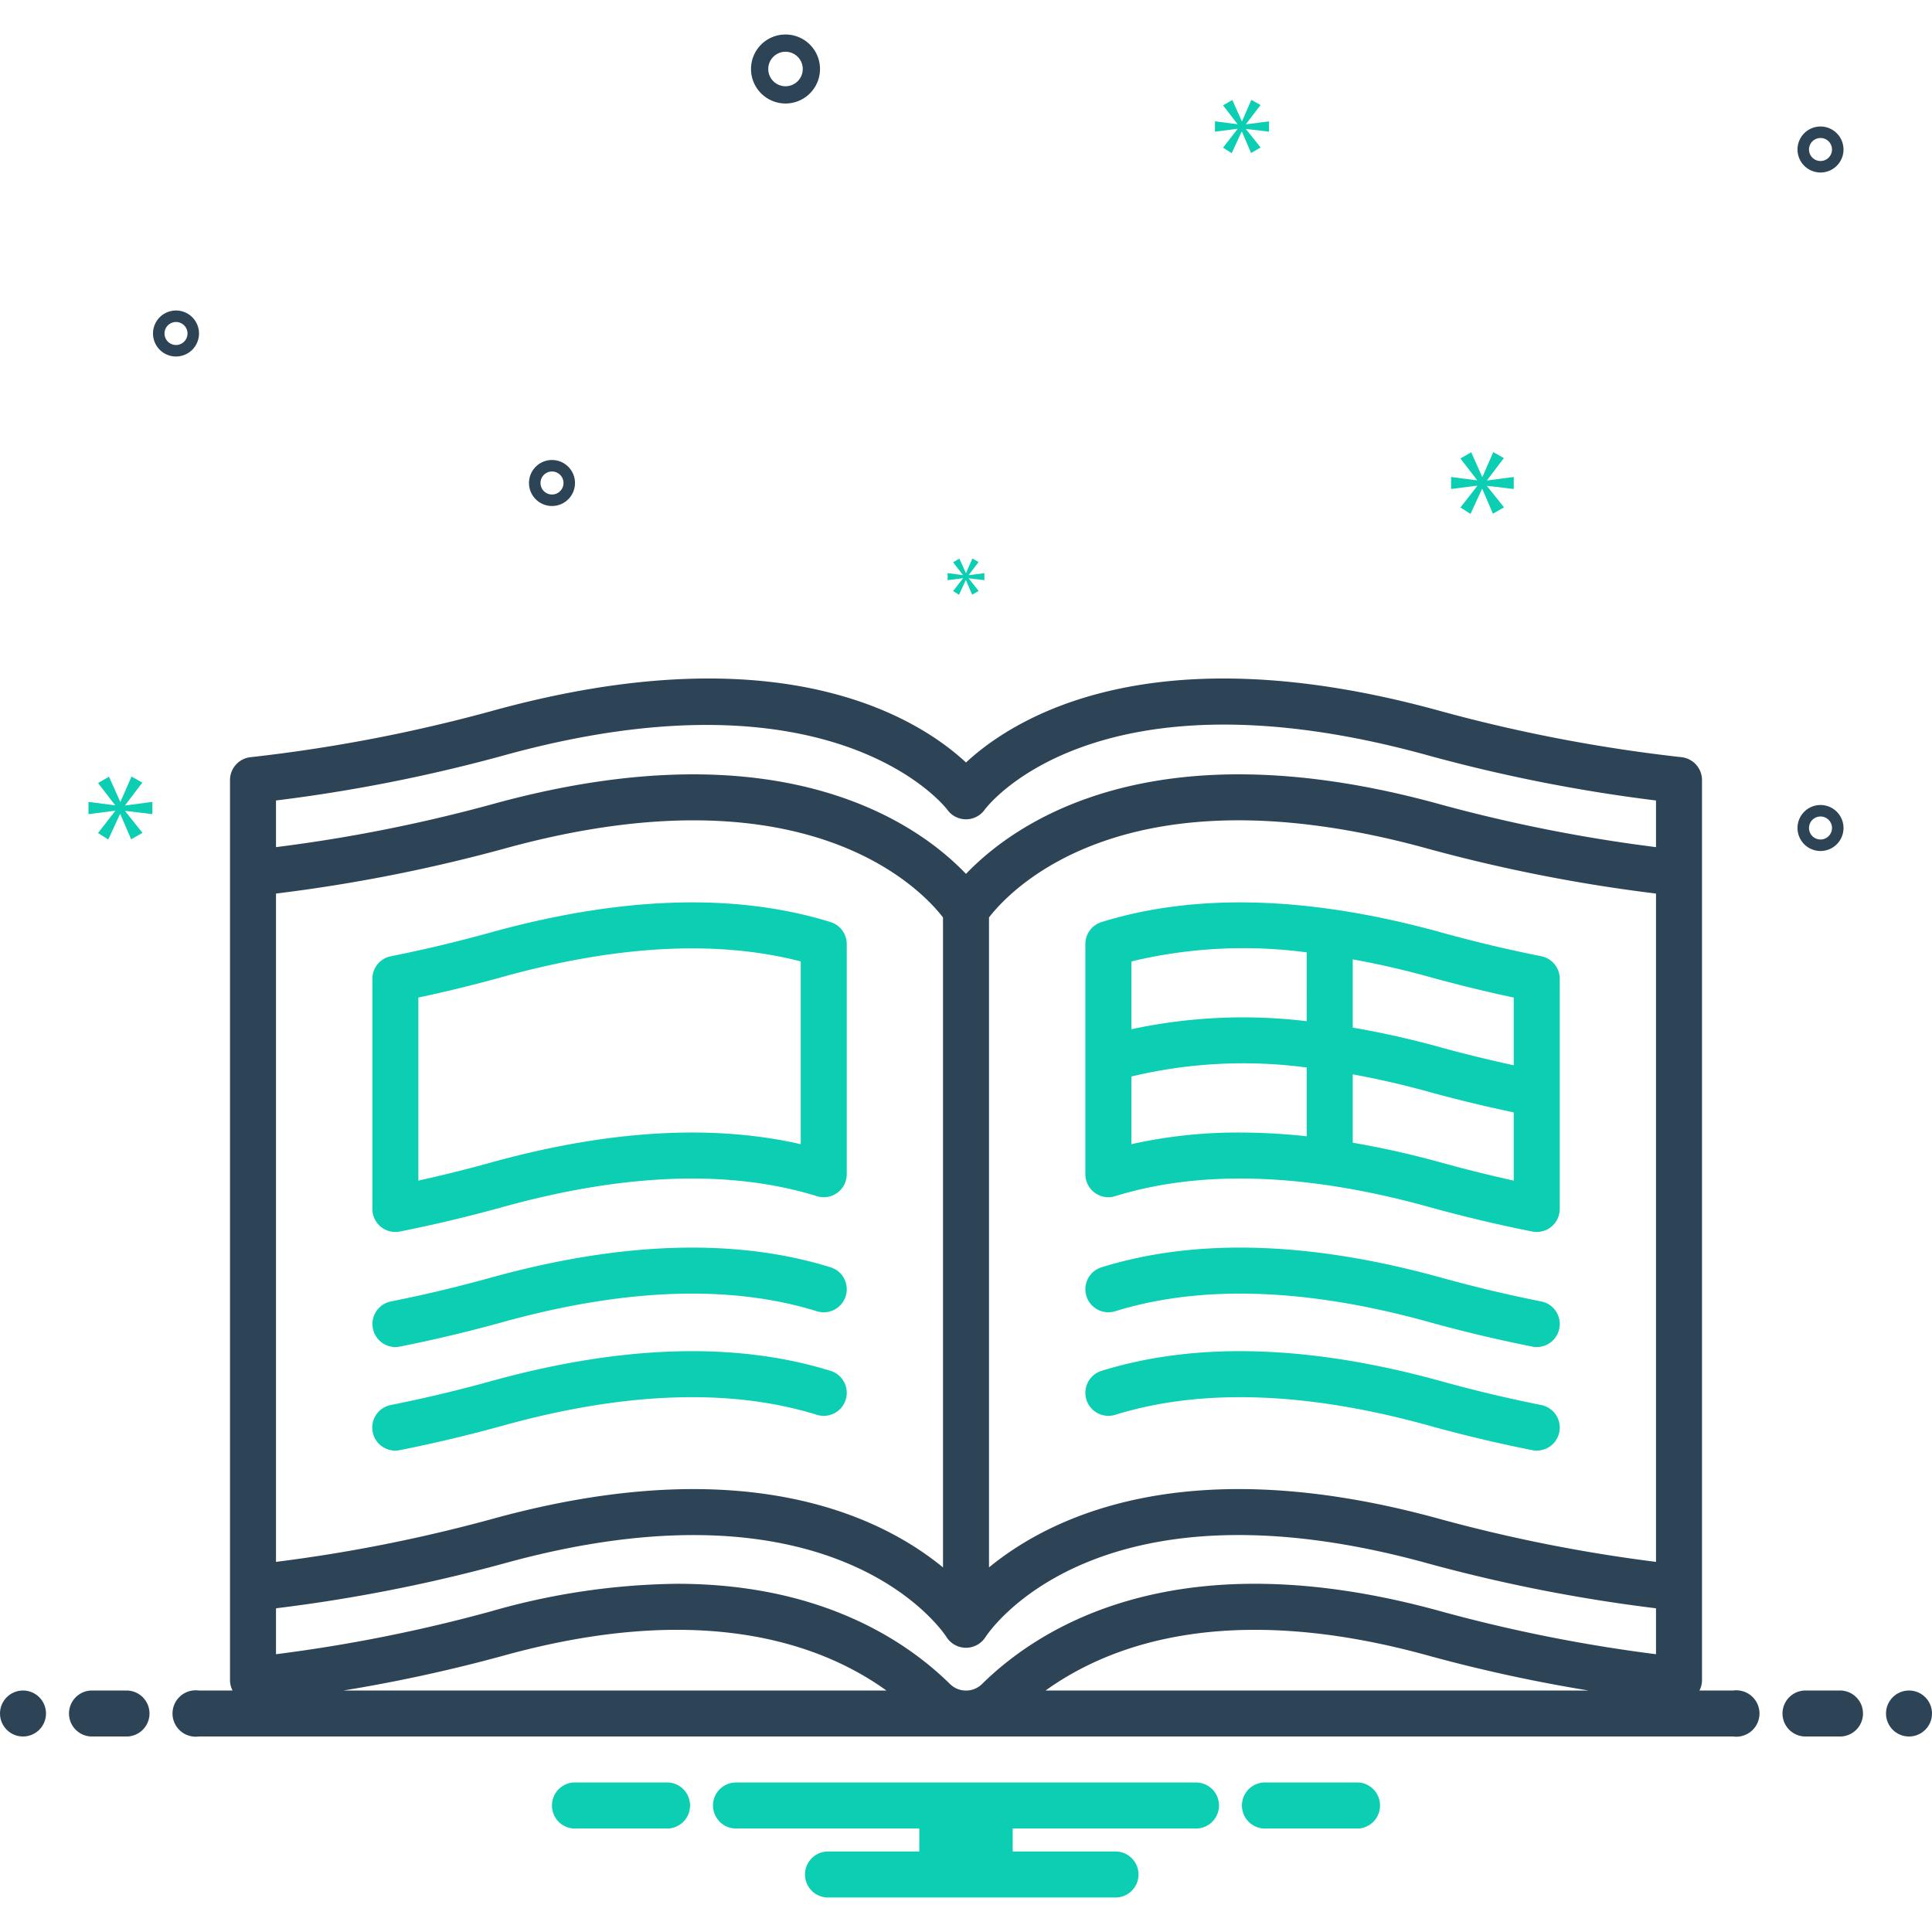 <svg xmlns="http://www.w3.org/2000/svg" viewBox="0 0 168 168" id="magazine">
  <path fill="#0bceb2" d="M134.02 113.169c-2.878-.572-5.8-1.267-8.686-2.067-11.373-3.151-21.312-3.457-29.545-.904a2.001 2.001 0 0 0 1.184 3.823c7.489-2.321 16.672-2.006 27.294.939 2.98.826 6 1.544 8.974 2.135a2.001 2.001 0 0 0 .779-3.926zM95.788 80.18a2 2 0 0 0-1.408 1.911V102.104a1.999 1.999 0 0 0 2.592 1.911c7.489-2.321 16.672-2.006 27.294.939 2.98.826 6 1.544 8.974 2.135a2.001 2.001 0 0 0 2.39-1.963V85.113a2.002 2.002 0 0 0-1.61-1.963c-2.878-.572-5.8-1.267-8.686-2.067C113.96 77.933 104.021 77.626 95.788 80.18zm17.842 18.628a54.679 54.679 0 0 0-5.802-.326 42.279 42.279 0 0 0-9.448 1.014V93.609a41.783 41.783 0 0 1 15.25-.782zm4-15.385c2.147.39 4.354.886 6.636 1.519 2.444.676 4.914 1.281 7.364 1.803v5.89c-2.099-.463-4.205-.966-6.296-1.545a78.036 78.036 0 0 0-7.704-1.732zm0 10c2.146.39 4.356.893 6.636 1.525 2.445.677 4.912 1.261 7.364 1.783v5.93c-2.098-.462-4.207-.986-6.296-1.565a77.989 77.989 0 0 0-7.704-1.729zm-4-4.622a46.191 46.191 0 0 0-15.25.698V83.603a41.763 41.763 0 0 1 15.25-.789zM34.378 117.134a1.989 1.989 0 0 0 .392-.038c2.986-.594 6.003-1.312 8.964-2.135 10.629-2.944 19.815-3.261 27.304-.939a2.001 2.001 0 0 0 1.184-3.823c-8.23-2.553-18.174-2.248-29.557.905-2.868.796-5.786 1.492-8.675 2.066a2.002 2.002 0 0 0 .388 3.964zM34.38 107.127a2.018 2.018 0 0 0 .39-.038c2.986-.594 6.003-1.312 8.964-2.135 10.629-2.944 19.815-3.261 27.304-.939a1.999 1.999 0 0 0 2.592-1.911V82.091a2 2 0 0 0-1.408-1.911c-8.23-2.553-18.174-2.248-29.557.905-2.868.796-5.786 1.492-8.675 2.066a2.002 2.002 0 0 0-1.61 1.963v20.013a2 2 0 0 0 2 2.001zm2-20.383c2.457-.523 4.924-1.128 7.354-1.803 9.972-2.763 18.674-3.212 25.896-1.339V99.496C61.932 97.733 52.877 98.268 42.665 101.097c-2.079.578-4.184 1.101-6.285 1.564zM134.02 122.175c-2.878-.572-5.8-1.267-8.686-2.067-11.373-3.15-21.312-3.458-29.545-.904a2.001 2.001 0 0 0 1.184 3.823c7.489-2.322 16.672-2.005 27.294.939 2.98.826 6 1.544 8.974 2.135a2.001 2.001 0 0 0 .779-3.926zM71.038 123.027a2.001 2.001 0 0 0 1.184-3.823c-8.23-2.552-18.174-2.247-29.555.904-2.886.799-5.808 1.495-8.686 2.067a2.001 2.001 0 0 0 .779 3.926c2.975-.591 5.994-1.309 8.974-2.135C54.363 121.022 63.549 120.705 71.038 123.027z"></path>
  <circle cx="2" cy="149" r="2" fill="#2d4356"></circle>
  <path fill="#2d4356" d="M11 147H8a2 2 0 0 0 0 4h3a2 2 0 0 0 0-4zM160 147h-3a2 2 0 0 0 0 4h3a2 2 0 0 0 0-4z"></path>
  <circle cx="166" cy="149" r="2" fill="#2d4356"></circle>
  <path fill="#0bceb2" d="M118.154 155h-8.308a2.006 2.006 0 0 0 0 4h8.308a2.006 2.006 0 0 0 0-4zM58.154 155H49.846a2.006 2.006 0 0 0 0 4h8.308a2.006 2.006 0 0 0 0-4zM104 155H64a2 2 0 0 0 0 4H79.94v2H72a2 2 0 0 0 0 4H97a2 2 0 0 0 0-4H88.06v-2H104a2 2 0 0 0 0-4z"></path>
  <path fill="#2d4356" d="M150.721 147h-2.941A1.991 1.991 0 0 0 148 146.104V67.832a2.001 2.001 0 0 0-1.773-1.989 136.403 136.403 0 0 1-20.894-3.992C99.972 54.817 88.03 62.553 84 66.304 79.971 62.553 68.032 54.816 42.668 61.852a136.421 136.421 0 0 1-20.895 3.992A2.001 2.001 0 0 0 20 67.832v78.272A1.991 1.991 0 0 0 20.22 147H17.279a2.017 2.017 0 1 0 0 4H150.721a2.017 2.017 0 1 0 0-4zM144 135.815a135.113 135.113 0 0 1-18.667-3.694c-22.017-6.113-33.921-.267-39.333 4.175v-56.516c1.843-2.397 11.907-13.272 38.264-5.953A139.61 139.61 0 0 0 144 77.701zM24 69.607a139.35 139.35 0 0 0 19.737-3.898c28.908-8.023 38.548 4.577 38.632 4.692a2 2 0 0 0 3.262 0c.091-.129 9.478-12.784 38.633-4.692A139.329 139.329 0 0 0 144 69.607v4.057A135.147 135.147 0 0 1 125.333 69.97C100.038 62.947 88.088 71.708 84 75.991c-4.088-4.283-16.04-13.041-41.332-6.022A135.059 135.059 0 0 1 24 73.664zm0 8.094a139.519 139.519 0 0 0 19.737-3.875c26.381-7.318 36.439 3.578 38.263 5.952v56.518c-5.412-4.441-17.315-10.284-39.332-4.176A135.006 135.006 0 0 1 24 135.815zm0 62.151a139.238 139.238 0 0 0 19.737-3.876c28.864-8.008 38.195 5.798 38.571 6.379a1.999 1.999 0 0 0 1.683.928h.013a2.01 2.01 0 0 0 1.682-.918c.383-.592 9.716-14.404 38.578-6.389A139.34 139.34 0 0 0 144 139.852V143.845a134.709 134.709 0 0 1-18.667-3.72c-22.77-6.319-34.797 1.242-39.94 6.312A1.97 1.97 0 0 1 84.146 147h-.291a1.97 1.97 0 0 1-1.247-.563c-3.75-3.696-11.157-8.716-23.722-8.716A60.743 60.743 0 0 0 42.668 140.125 134.731 134.731 0 0 1 24 143.845zM138.134 147H90.922c5.561-4.003 15.899-7.857 33.342-3.017A134.863 134.863 0 0 0 138.134 147zm-94.397-3.018c17.439-4.84 27.78-.985 33.342 3.018H29.866A134.749 134.749 0 0 0 43.737 143.982zM68.305 9a3 3 0 1 0-3-3A3.003 3.003 0 0 0 68.305 9zm0-4.5a1.5 1.5 0 1 1-1.5 1.5A1.501 1.501 0 0 1 68.305 4.5zM158.305 70a2 2 0 1 0 2 2A2.002 2.002 0 0 0 158.305 70zm0 3a1 1 0 1 1 1-1A1.001 1.001 0 0 1 158.305 73zM48 40a2 2 0 1 0 2 2A2.002 2.002 0 0 0 48 40zm0 3a1 1 0 1 1 1-1A1.001 1.001 0 0 1 48 43zM158.305 11a2 2 0 1 0 2 2A2.002 2.002 0 0 0 158.305 11zm0 3a1 1 0 1 1 1-1A1.001 1.001 0 0 1 158.305 14zM17.305 29a2 2 0 1 0-2 2A2.002 2.002 0 0 0 17.305 29zm-3 0a1 1 0 1 1 1 1A1.001 1.001 0 0 1 14.305 29z"></path>
  <polygon fill="#0bceb2" points="10.888 70.011 12.375 68.056 11.436 67.524 10.481 69.714 10.45 69.714 9.48 67.539 8.525 68.087 9.996 69.996 9.996 70.027 7.695 69.73 7.695 70.794 10.011 70.497 10.011 70.528 8.525 72.436 9.416 73 10.434 70.794 10.465 70.794 11.404 72.984 12.39 72.421 10.888 70.543 10.888 70.512 13.25 70.794 13.25 69.73 10.888 70.042 10.888 70.011"></polygon>
  <polygon fill="#0bceb2" points="83.734 50.297 82.878 51.396 83.392 51.721 83.978 50.45 83.996 50.45 84.536 51.712 85.104 51.388 84.239 50.306 84.239 50.288 85.599 50.45 85.599 49.838 84.239 50.018 84.239 50 85.095 48.874 84.555 48.568 84.005 49.829 83.987 49.829 83.429 48.576 82.878 48.892 83.726 49.991 83.726 50.009 82.401 49.838 82.401 50.45 83.734 50.279 83.734 50.297"></polygon>
  <polygon fill="#0bceb2" points="131.63 42.521 131.63 41.478 129.313 41.785 129.313 41.754 130.771 39.836 129.85 39.314 128.914 41.462 128.883 41.462 127.932 39.329 126.995 39.867 128.438 41.739 128.438 41.77 126.182 41.478 126.182 42.521 128.453 42.23 128.453 42.261 126.995 44.133 127.87 44.686 128.868 42.521 128.898 42.521 129.819 44.67 130.786 44.118 129.313 42.276 129.313 42.245 131.63 42.521"></polygon>
  <polygon fill="#0bceb2" points="108.351 10.788 109.609 9.133 108.815 8.683 108.008 10.536 107.981 10.536 107.16 8.696 106.352 9.16 107.597 10.775 107.597 10.801 105.65 10.55 105.65 11.45 107.61 11.199 107.61 11.225 106.352 12.84 107.106 13.317 107.968 11.45 107.994 11.45 108.788 13.303 109.622 12.827 108.351 11.238 108.351 11.212 110.35 11.45 110.35 10.55 108.351 10.814 108.351 10.788"></polygon>
</svg>
